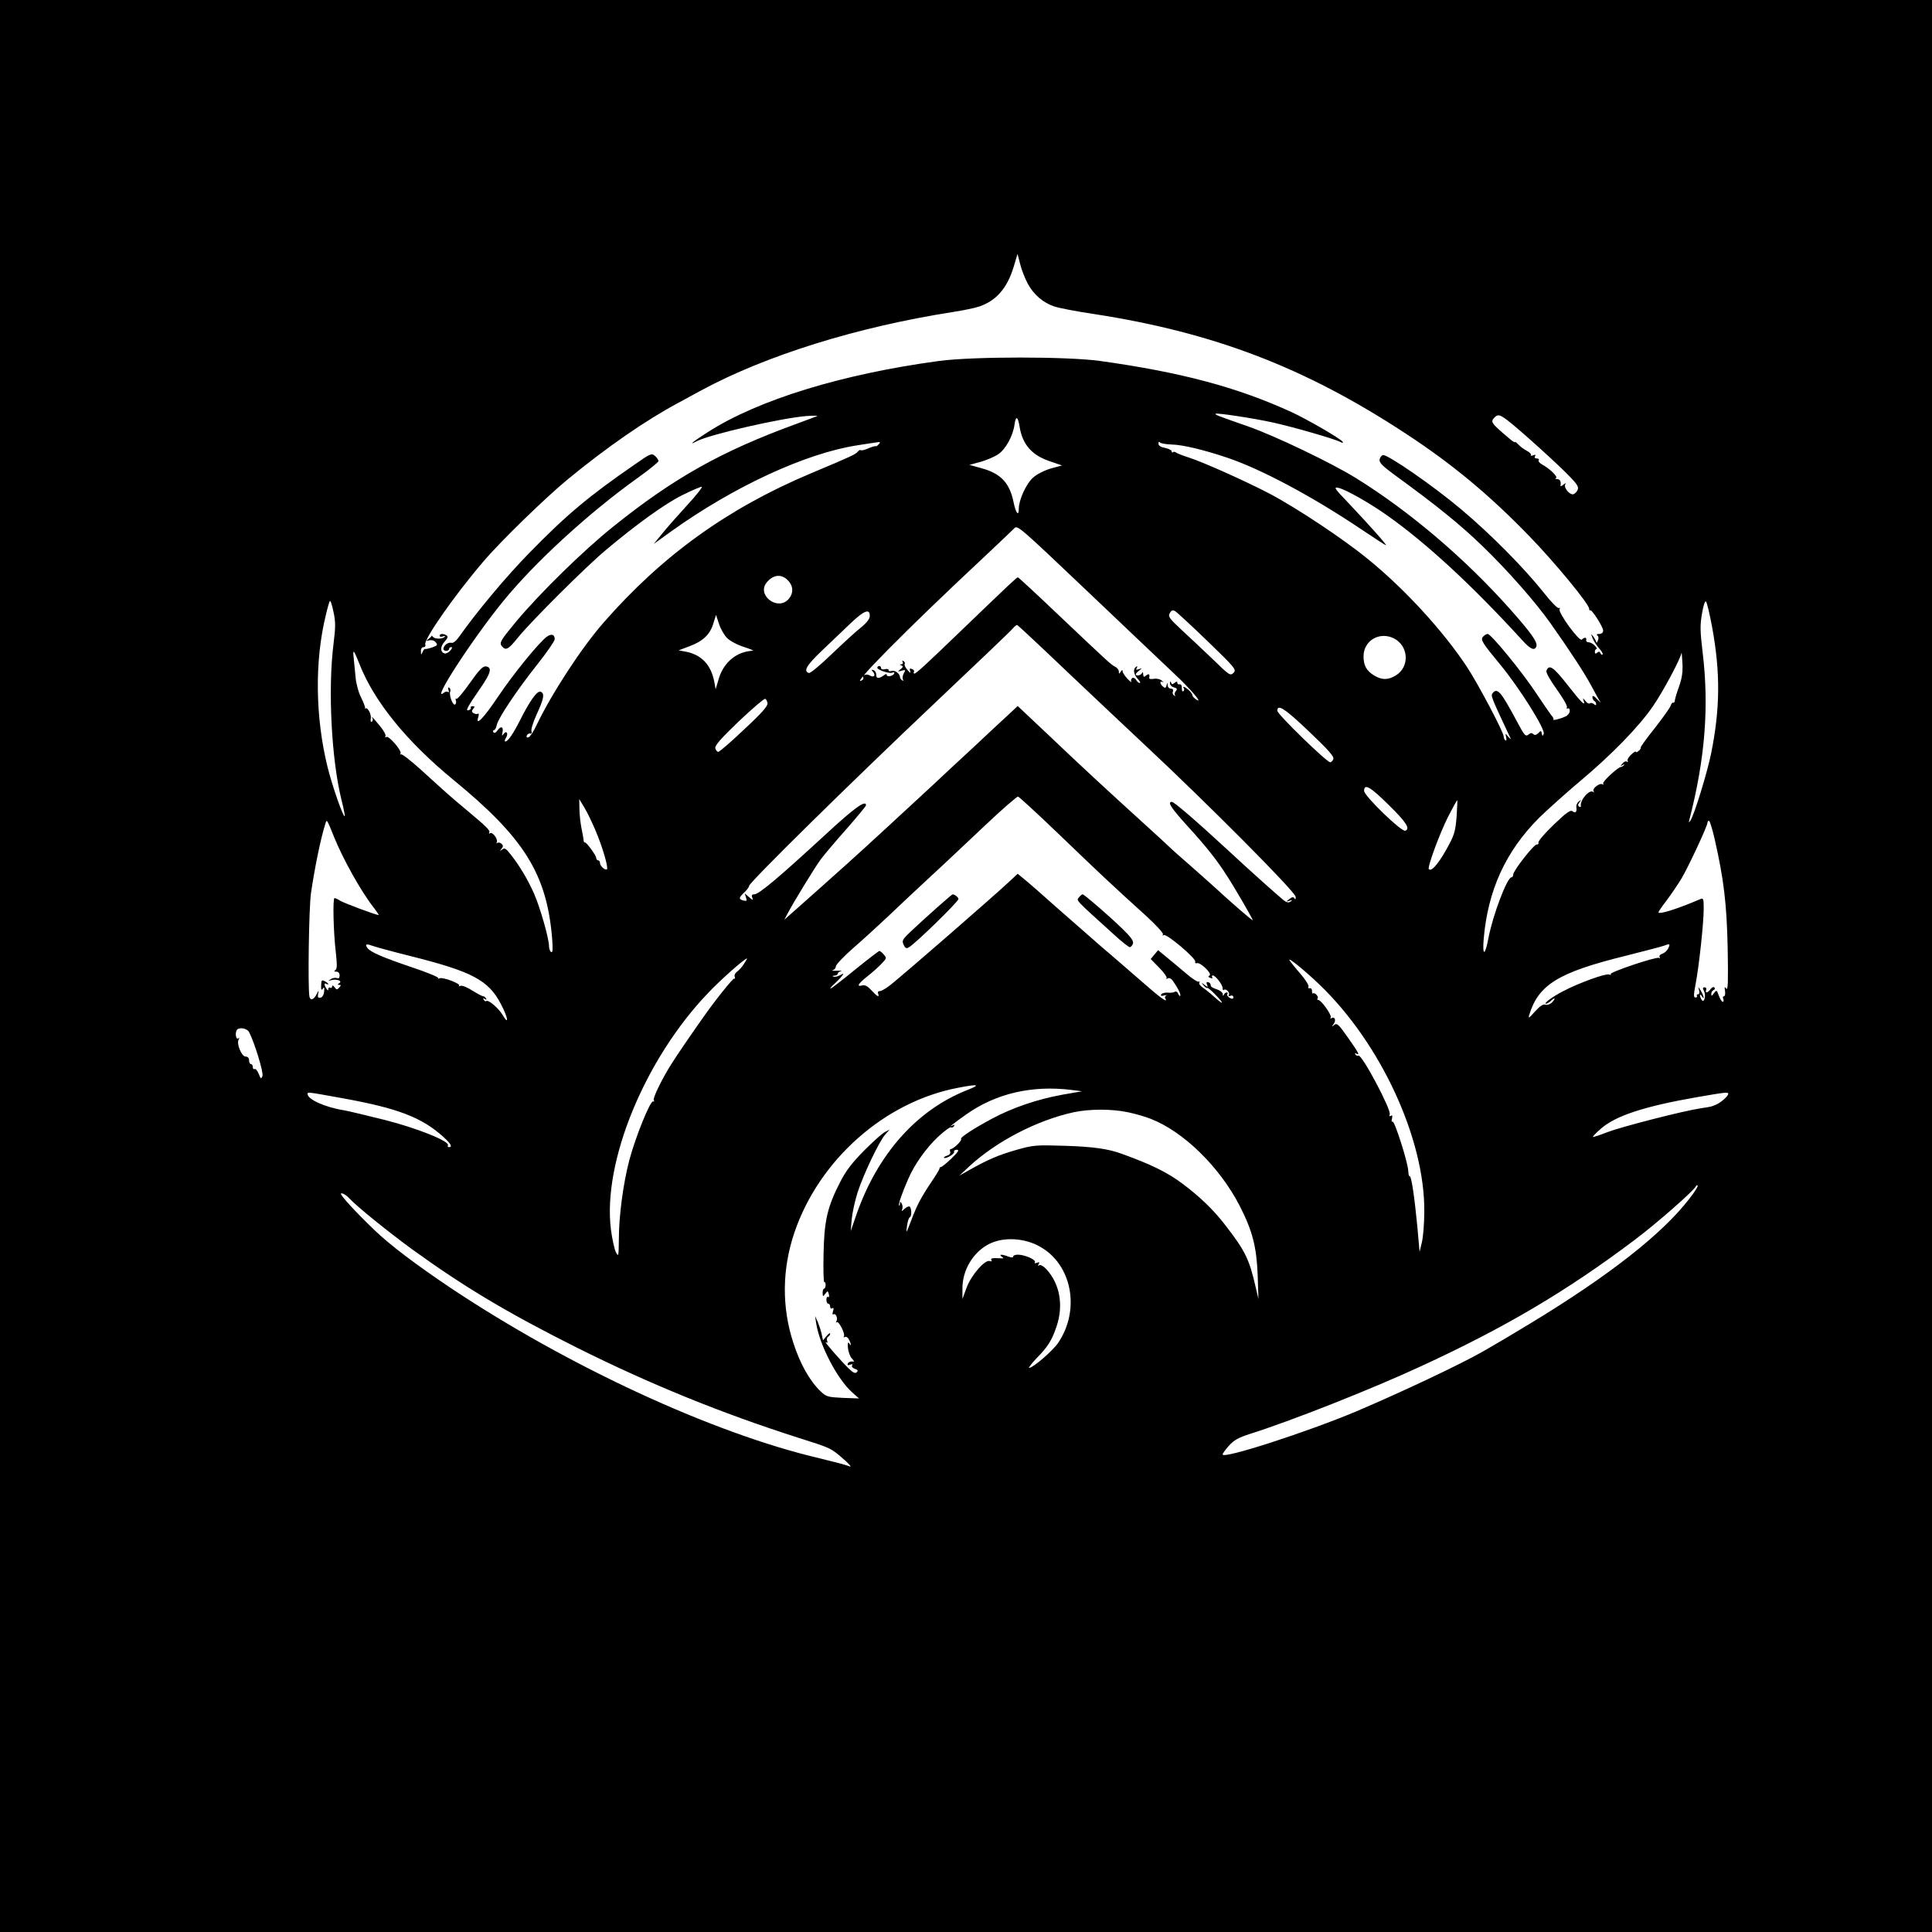 <?xml version="1.0" standalone="no"?>
<!DOCTYPE svg PUBLIC "-//W3C//DTD SVG 20010904//EN"
 "http://www.w3.org/TR/2001/REC-SVG-20010904/DTD/svg10.dtd">
<svg version="1.0" xmlns="http://www.w3.org/2000/svg"
 width="1024pt" height="1024pt" viewBox="0 0 1024 1024"
 preserveAspectRatio="xMidYMid meet">
<g transform="translate(0,1024) scale(0.1,-0.1)"
fill="#000000" stroke="none">
<path d="M0 5120 l0 -5120 5120 0 5120 0 0 5120 0 5120 -5120 0 -5120 0 0
-5120z m5447 3617 c33 -60 82 -102 143 -122 25 -8 117 -26 206 -39 636 -98
1120 -283 1653 -633 245 -160 444 -325 656 -544 137 -141 318 -361 318 -386 0
-7 3 -11 5 -8 8 8 69 -88 69 -107 0 -11 -8 -18 -21 -18 -13 0 -16 -3 -10 -8 7
-4 8 -15 3 -27 -4 -11 -8 -15 -8 -9 -1 5 -8 19 -16 30 -14 17 -14 17 -3 -11 7
-16 23 -40 36 -54 12 -13 19 -27 16 -30 -4 -3 -9 0 -11 7 -4 9 -9 10 -17 3 -9
-8 -13 -6 -13 4 0 8 4 15 9 15 4 0 0 8 -9 18 -10 10 -25 18 -33 18 -8 -1 -14
5 -13 12 4 15 -9 16 -23 2 -13 -13 -128 145 -118 162 4 6 3 8 -3 5 -6 -4 -42
32 -80 81 -105 132 -282 311 -438 442 -148 125 -390 292 -415 288 -8 -2 -16
-13 -18 -24 -2 -16 15 -33 70 -74 235 -171 356 -269 475 -384 134 -129 284
-300 362 -411 109 -154 183 -269 216 -331 20 -38 41 -76 47 -84 6 -8 -1 -2
-16 13 -17 19 -26 23 -26 13 0 -8 5 -18 10 -21 6 -3 10 -11 10 -17 0 -7 -4 -7
-13 1 -8 6 -17 7 -21 3 -4 -4 -15 2 -23 13 -13 16 -15 17 -10 3 13 -36 -10
-14 -85 82 -76 97 -98 111 -112 74 -3 -7 21 -51 54 -96 33 -46 58 -89 55 -96
-3 -7 0 -10 5 -7 6 3 10 -2 10 -13 0 -10 -10 -24 -22 -29 -26 -13 -73 -24 -65
-16 3 2 -1 12 -10 21 -8 10 -43 61 -79 115 -74 113 -241 317 -259 317 -7 0
-18 -7 -25 -15 -14 -16 -4 -32 92 -148 102 -124 239 -342 230 -366 -6 -14 -7
-14 -10 1 -3 16 -5 17 -19 2 -11 -10 -19 -12 -26 -5 -7 7 -15 7 -24 -1 -17
-14 -22 -9 -65 72 -83 155 -102 177 -127 146 -11 -13 -6 -24 96 -241 2 -5 -3
-1 -13 10 -16 20 -16 20 -11 -3 3 -12 1 -20 -4 -16 -5 3 -9 12 -9 20 0 23
-136 280 -196 371 -126 190 -327 409 -519 566 -131 108 -381 274 -525 350
-122 64 -355 169 -432 193 -29 9 -58 21 -64 25 -6 5 -14 6 -17 2 -4 -3 -7 -1
-7 5 0 6 -16 14 -35 18 -23 4 -35 12 -35 23 0 9 3 12 8 6 4 -5 32 -10 62 -11
59 -1 174 -29 298 -71 180 -61 452 -207 705 -377 70 -47 130 -86 133 -86 7 0
-82 100 -198 223 -77 80 -81 87 -53 81 37 -8 165 -80 259 -147 209 -148 450
-371 714 -660 43 -48 66 -58 75 -33 8 21 -26 70 -138 196 -241 271 -534 520
-818 696 -129 80 -429 224 -572 274 -166 58 -176 62 -172 67 6 6 203 -24 307
-47 107 -24 323 -86 353 -102 14 -7 17 -7 13 1 -11 16 -184 117 -273 158 -287
131 -583 210 -1013 270 -175 24 -670 24 -852 0 -513 -69 -960 -206 -1226 -377
-77 -49 -109 -75 -60 -49 67 36 447 123 583 134 39 3 63 2 55 -1 -8 -3 -58
-22 -110 -41 -398 -145 -651 -288 -971 -545 -157 -126 -386 -350 -513 -502
-83 -100 -91 -113 -76 -131 21 -25 34 -18 87 48 71 87 359 374 462 460 165
139 317 248 406 292 50 25 97 45 104 45 7 0 -29 -46 -81 -102 -52 -57 -112
-125 -133 -152 l-40 -49 90 65 c333 239 716 416 990 458 39 6 82 13 98 15 23
4 25 2 15 -9 -7 -8 -14 -13 -16 -11 -2 2 -20 -3 -39 -11 -19 -9 -38 -13 -41
-10 -3 3 -10 -1 -16 -8 -11 -14 -32 -24 -251 -116 -439 -185 -786 -435 -1096
-790 -116 -132 -276 -377 -356 -545 -15 -32 -34 -61 -42 -63 -8 -3 -12 1 -9 9
3 8 11 13 18 11 7 -2 10 3 7 12 -4 9 9 50 28 91 38 83 43 110 20 119 -18 6
-57 -48 -109 -152 -37 -73 -64 -112 -78 -112 -5 0 -3 9 4 20 14 22 2 41 -13
20 -8 -12 -10 -10 -6 7 7 31 -8 38 -26 12 -9 -13 -17 -16 -22 -10 -3 6 -2 11
3 11 5 0 12 12 15 28 8 36 104 181 216 322 50 63 91 123 91 132 0 25 -17 31
-41 14 -40 -28 -181 -201 -261 -321 -76 -113 -120 -158 -103 -105 4 13 3 20
-2 17 -5 -3 -15 -2 -23 3 -11 7 -11 12 -2 23 9 11 9 14 -3 14 -8 0 -12 -4 -10
-8 3 -4 -2 -10 -10 -13 -21 -7 -9 15 62 118 56 81 62 109 28 114 -16 2 -36
-19 -84 -87 -35 -50 -67 -88 -72 -85 -5 3 -6 -1 -3 -9 3 -8 1 -18 -4 -21 -12
-7 -33 49 -26 68 3 8 1 17 -5 21 -7 4 -8 -1 -4 -12 3 -10 3 -15 -2 -11 -4 4
-14 3 -22 -3 -73 -61 144 275 311 481 167 206 452 468 713 655 62 44 112 85
113 91 0 6 -8 18 -18 27 -18 16 -24 14 -108 -45 -244 -168 -363 -268 -560
-470 -126 -129 -275 -308 -373 -446 -15 -21 -30 -32 -40 -29 -17 4 -41 -15
-41 -33 0 -5 7 -10 15 -10 8 0 15 5 15 10 0 6 5 10 12 10 6 0 4 -8 -6 -19 -10
-11 -24 -17 -31 -14 -23 8 -22 37 2 63 16 18 19 26 10 32 -17 11 -37 10 -37
-2 0 -5 8 -7 18 -3 9 3 14 2 9 -2 -11 -13 -51 -13 -62 -1 -5 6 -9 9 -8 7 2 -2
-5 -10 -15 -17 -16 -12 -15 -13 4 -8 12 3 26 -1 33 -10 12 -14 9 -18 -17 -27
-17 -6 -35 -10 -39 -9 -4 1 -10 -7 -14 -17 -7 -16 -8 -15 -8 5 -1 13 5 22 14
22 8 0 12 6 9 14 -10 25 157 264 309 441 90 106 332 341 448 436 207 170 410
310 579 401 36 20 92 50 125 68 344 186 828 337 1334 416 57 9 121 22 143 30
89 31 146 97 180 208 l21 70 14 -54 c7 -29 25 -75 40 -103z m2542 -724 c59
-44 282 -246 334 -302 41 -43 46 -54 37 -71 -6 -11 -17 -20 -24 -20 -20 0 -49
37 -40 52 6 9 3 9 -10 -1 -9 -8 -16 -10 -15 -5 4 22 -2 34 -18 35 -10 0 -13 3
-6 5 13 6 -35 52 -75 73 -12 7 -20 16 -17 22 4 5 -1 9 -10 9 -10 0 -13 5 -9
12 5 8 2 9 -10 5 -9 -4 -15 -3 -12 2 3 4 -7 14 -22 22 -15 8 -35 22 -44 33
-10 10 -18 16 -18 13 0 -4 -12 3 -27 16 -102 86 -105 91 -81 115 17 17 27 15
67 -15z m-2585 -34 c15 -95 65 -152 161 -184 l64 -22 -59 -16 c-34 -10 -74
-30 -94 -48 -36 -31 -76 -118 -76 -164 0 -45 -16 -26 -28 34 -21 102 -68 152
-172 180 l-62 17 59 16 c32 9 74 27 93 40 40 26 79 98 87 157 7 50 18 45 27
-10z m823 -1313 c83 -78 151 -157 115 -135 -12 8 -22 18 -22 24 0 6 -9 18 -20
28 -22 19 -35 22 -25 8 3 -5 1 -12 -4 -15 -4 -3 -8 4 -7 17 1 13 -4 21 -11 20
-7 -2 -13 2 -13 8 0 8 -4 8 -14 0 -11 -9 -15 -9 -19 1 -4 9 -6 8 -6 -3 -1 -9
9 -19 21 -22 17 -5 19 -9 10 -20 -7 -8 -8 -18 -4 -22 4 -5 2 -5 -5 -1 -7 4
-10 13 -6 21 3 9 -1 15 -11 15 -9 0 -17 8 -17 18 -1 16 -2 16 -6 -1 -4 -14 -8
-16 -19 -6 -17 14 -19 33 -1 24 6 -4 4 0 -6 8 -9 8 -28 12 -42 9 -14 -2 -25
-1 -24 4 4 21 -2 26 -16 14 -12 -10 -15 -9 -16 6 0 11 -3 14 -6 7 -5 -13 -33
-18 -33 -7 0 4 8 13 18 20 16 13 16 14 -2 7 -14 -5 -17 -3 -11 7 5 9 4 11 -3
6 -18 -11 -14 -40 8 -64 12 -12 16 -22 11 -22 -6 0 -14 7 -19 16 -5 9 -15 14
-21 10 -6 -4 -8 -13 -5 -19 4 -7 -5 0 -20 15 -14 15 -26 33 -26 40 0 9 -3 9
-10 -2 -8 -13 -10 -13 -10 1 0 9 -9 20 -19 25 -21 10 -29 17 -318 291 -106
101 -195 183 -198 183 -6 0 -37 -29 -299 -281 -185 -178 -240 -229 -249 -229
-5 0 -6 4 -3 9 3 5 -1 12 -10 15 -12 5 -15 2 -10 -11 4 -13 0 -11 -14 6 -11
12 -18 27 -15 31 3 5 0 12 -6 16 -8 4 -9 3 -5 -4 4 -7 1 -12 -6 -13 -11 0 -11
-2 0 -6 10 -4 9 -9 -5 -20 -17 -13 -16 -14 5 -8 22 6 23 5 12 -14 -6 -12 -8
-27 -4 -33 4 -7 3 -8 -4 -4 -7 4 -12 12 -12 17 0 18 -28 39 -44 33 -9 -3 -16
-2 -16 4 0 6 -9 8 -20 5 -11 -3 -20 0 -20 6 0 6 -4 11 -10 11 -5 0 -10 -4 -10
-9 0 -12 67 -34 80 -26 5 3 10 2 10 -3 0 -5 -9 -12 -20 -15 -11 -3 -20 0 -20
5 0 7 -4 7 -12 1 -28 -21 -44 -21 -44 -1 1 12 -6 23 -14 26 -13 4 -13 3 -2
-10 15 -19 3 -31 -18 -18 -15 10 -42 2 -35 -10 3 -5 1 -11 -4 -14 -81 -50 238
272 644 651 77 72 148 140 159 151 18 21 19 20 399 -341 209 -199 414 -393
454 -431z m-2052 499 c31 -30 32 -71 3 -102 -58 -62 -168 23 -115 89 33 42 78
48 112 13z m-2407 -335 c-31 -246 -11 -619 43 -834 11 -43 18 -80 16 -82 -7
-8 -66 159 -91 261 -65 263 -69 562 -9 805 8 36 18 69 21 74 3 6 12 -19 19
-55 12 -54 12 -81 1 -169z m7307 84 c44 -242 42 -431 -6 -669 -21 -102 -90
-328 -110 -355 -8 -12 -9 -11 -5 5 84 327 105 601 70 890 -13 109 -14 142 -3
203 7 44 16 69 21 64 5 -5 20 -67 33 -138z m-2675 -72 c148 -143 154 -151 138
-168 -17 -17 -22 -14 -110 72 -51 49 -126 119 -166 156 -64 60 -72 70 -62 88
8 15 15 18 28 11 9 -5 87 -77 172 -159z m-1790 134 c0 -16 -15 -36 -47 -62
-27 -21 -96 -85 -156 -142 -59 -57 -113 -102 -120 -99 -30 10 -13 40 70 119
48 46 117 112 153 146 70 66 100 78 100 38z m-756 -118 c15 -15 54 -36 89 -47
34 -11 55 -20 47 -20 -84 -4 -152 -59 -179 -144 l-18 -60 -7 39 c-17 90 -68
144 -151 160 l-38 7 58 22 c71 26 109 63 126 121 l14 45 16 -48 c8 -26 28 -60
43 -75z m1786 -163 c133 -126 331 -313 439 -414 321 -300 787 -768 788 -794 1
-13 -1 -17 -6 -9 -5 9 -12 9 -27 -3 -19 -15 -19 -15 1 -9 16 5 17 4 6 -4 -11
-8 -21 -6 -38 7 -35 29 -166 145 -296 266 -169 156 -284 255 -296 255 -25 0
-5 -31 80 -125 104 -114 160 -185 212 -267 43 -66 137 -229 137 -235 0 -6
-114 93 -205 177 -33 30 -94 84 -135 120 -41 36 -87 76 -101 90 -14 14 -70 65
-125 115 -217 197 -353 323 -524 486 l-156 147 -49 -46 c-28 -25 -113 -105
-190 -177 -77 -71 -174 -161 -215 -200 -370 -342 -382 -353 -585 -534 -77 -69
-153 -136 -169 -150 l-29 -26 13 25 c32 62 147 250 180 295 21 28 83 101 139
164 55 63 101 118 101 123 0 30 -61 -13 -210 -151 -251 -231 -357 -321 -382
-321 -12 0 -16 -5 -11 -17 6 -16 3 -15 -17 2 l-23 20 7 -22 c6 -18 4 -20 -14
-16 -26 7 -25 15 5 43 14 13 25 28 25 34 0 18 543 552 985 970 220 208 407
386 415 397 8 10 18 17 22 16 3 -1 115 -105 248 -232z m1749 161 c78 -41 83
-151 9 -196 -41 -25 -74 -25 -115 0 -40 24 -56 53 -56 101 0 84 85 134 162 95z
m-5484 -135 c78 -199 250 -411 500 -616 372 -305 492 -496 521 -834 5 -62 4
-82 -5 -77 -6 4 -11 18 -11 30 0 42 -48 209 -80 281 -34 76 -77 148 -124 207
-25 32 -32 36 -45 25 -14 -10 -14 -10 -3 4 10 13 10 18 -1 28 -8 6 -18 7 -22
3 -5 -4 -5 -2 -2 4 8 15 -22 56 -35 48 -6 -4 -8 -3 -5 3 7 11 -15 32 -118 118
-33 27 -75 63 -94 80 -19 16 -39 35 -45 40 -6 6 -55 49 -107 97 -53 48 -100
84 -104 80 -5 -4 -5 -2 -2 4 8 15 -62 96 -75 88 -6 -4 -8 -2 -5 4 4 5 -9 30
-29 54 -41 49 -50 58 -40 41 3 -6 2 -14 -3 -18 -6 -3 -8 4 -6 16 5 22 -17 63
-28 54 -4 -3 -5 -2 -2 1 2 4 -7 28 -20 55 -14 26 -27 74 -30 106 -3 32 -8 78
-10 102 -6 55 -1 50 30 -28z m6995 -118 c-12 -32 -22 -66 -23 -75 -1 -9 -4
-15 -8 -12 -4 2 -11 -5 -14 -16 -4 -12 -42 -65 -85 -120 -43 -54 -77 -100 -74
-103 2 -2 -2 -10 -11 -17 -8 -7 -15 -9 -15 -4 0 4 -11 -3 -25 -16 -13 -12 -22
-27 -18 -33 3 -6 1 -7 -4 -4 -6 4 -17 -1 -24 -10 -12 -14 -12 -16 1 -8 9 5 12
5 7 -1 -5 -5 -12 -9 -15 -9 -16 0 -101 -79 -95 -88 3 -6 2 -7 -4 -4 -14 9 -55
-22 -47 -36 4 -7 4 -9 -1 -5 -19 18 -73 -44 -66 -75 1 -5 -3 -6 -9 -2 -8 5 -7
12 2 23 11 15 11 15 -4 4 -9 -7 -15 -21 -13 -30 4 -25 -5 -35 -20 -22 -11 9
-32 -6 -100 -71 -47 -45 -84 -88 -81 -95 2 -6 -2 -11 -9 -10 -15 1 -125 -139
-125 -160 0 -8 -4 -14 -9 -14 -23 0 -99 -201 -122 -322 -18 -96 -33 -98 -25
-3 22 256 116 462 292 639 44 43 142 131 219 196 167 140 310 287 384 394 55
79 149 256 153 285 1 9 3 -14 5 -51 3 -49 -2 -81 -17 -125z m-4832 -90 c2 -15
-30 -52 -124 -139 -69 -66 -131 -119 -137 -119 -7 0 -13 9 -16 20 -2 14 30 51
125 142 71 67 134 121 139 119 6 -1 11 -12 13 -23z m2871 -151 c101 -96 133
-132 128 -145 -3 -9 -11 -17 -17 -17 -18 0 -280 254 -280 273 0 38 41 11 169
-111z m422 -389 c93 -91 115 -126 87 -136 -21 -6 -217 184 -218 211 0 41 32
23 131 -75z m-1745 -158 c210 -202 278 -266 457 -428 54 -49 94 -93 91 -99 -4
-7 -2 -8 4 -4 15 9 172 -124 167 -141 -2 -7 1 -10 8 -8 18 7 83 -55 68 -65 -9
-5 -8 -9 4 -13 9 -4 13 -3 10 3 -3 6 -2 10 3 10 14 0 52 -49 52 -67 0 -9 3
-13 7 -10 9 10 34 -14 26 -26 -4 -6 0 -8 9 -5 8 4 15 0 15 -7 0 -10 -5 -11
-19 -4 -10 6 -16 14 -13 20 4 5 2 9 -4 9 -5 0 -12 -6 -14 -12 -4 -9 -6 -7 -6
3 -1 9 -15 20 -33 26 -18 5 -32 14 -31 20 1 6 -4 14 -12 17 -10 3 -12 0 -8
-12 6 -15 5 -16 -13 -2 -18 14 -18 14 -5 -3 8 -9 16 -15 19 -13 2 3 22 -13 44
-36 49 -51 45 -58 -7 -11 -22 20 -50 42 -62 50 -13 9 -20 20 -16 26 3 5 2 7
-3 4 -6 -3 -36 16 -68 44 -31 27 -78 65 -103 86 l-45 37 -20 -24 -19 -23 46
-47 c25 -25 42 -50 38 -55 -5 -4 -2 -5 5 -1 9 5 20 0 30 -15 26 -37 43 -71 37
-77 -2 -3 -7 3 -11 12 -3 9 -11 13 -18 9 -6 -4 -23 -6 -38 -4 -14 1 -29 -3
-33 -9 -5 -9 0 -10 16 -6 13 3 18 3 11 0 -6 -3 -10 -10 -6 -15 17 -29 -26 2
-119 84 -58 50 -156 136 -219 189 -62 54 -171 150 -243 213 -71 64 -146 129
-166 145 l-35 29 -45 -42 c-97 -90 -549 -483 -629 -547 -24 -19 -50 -34 -57
-33 -9 0 -12 -5 -9 -13 9 -23 -5 -16 -35 17 -20 22 -34 30 -49 26 -32 -8 -23
8 28 49 26 20 60 51 75 67 27 28 27 30 11 48 -9 11 -20 19 -23 19 -3 0 -62
-45 -130 -100 -67 -55 -126 -100 -129 -100 -4 0 4 11 18 23 14 13 32 31 40 41
14 18 14 19 -8 7 -13 -7 -28 -10 -35 -7 -7 2 -4 5 6 5 9 1 17 5 17 10 0 5 8
12 18 14 9 2 -1 3 -23 2 -22 -1 -32 0 -22 2 9 3 17 12 17 21 0 9 42 53 92 97
51 44 135 121 188 171 52 50 154 145 225 211 72 66 202 189 290 272 88 83 165
150 171 149 6 -2 106 -93 220 -203z m-2460 24 c38 -89 69 -197 61 -206 -9 -8
-37 17 -37 33 0 8 -4 14 -10 14 -5 0 -10 6 -10 13 -1 15 -55 88 -61 82 -3 -2
-5 4 -6 13 -1 9 -6 40 -12 67 -5 28 -10 73 -10 100 l-1 50 27 -45 c15 -24 41
-79 59 -121z m4564 69 c-7 -80 -12 -95 -56 -174 -44 -77 -77 -114 -91 -101 -9
9 56 186 102 278 26 50 47 89 49 88 1 -2 -1 -43 -4 -91z m-5952 -98 c50 -124
146 -296 214 -382 16 -21 27 -38 25 -38 -14 0 -185 64 -204 76 -12 8 -26 14
-30 14 -10 0 -6 -180 7 -289 7 -66 7 -87 -3 -93 -8 -5 -7 -8 6 -8 10 0 17 -8
17 -20 0 -13 -5 -18 -14 -14 -8 3 -23 1 -33 -6 -16 -10 -16 -10 3 -5 29 8 61
-5 42 -16 -10 -7 -10 -9 0 -9 10 0 10 -3 0 -14 -11 -13 -15 -13 -25 2 -8 10
-13 11 -13 3 0 -7 -4 -9 -10 -6 -5 3 -10 0 -10 -7 0 -9 -3 -9 -10 2 -13 20
-13 33 0 25 6 -3 10 -4 10 -1 0 3 -8 10 -18 15 -17 9 -19 6 -20 -22 -1 -23 2
-28 9 -17 7 11 9 7 7 -15 -2 -18 -9 -31 -20 -33 -12 -2 -15 2 -12 20 5 22 4
22 -8 -2 -16 -30 -33 -35 -38 -12 -9 46 -3 467 8 547 20 136 52 294 78 374 6
19 8 16 42 -69z m7320 -17 c48 -212 64 -340 69 -578 3 -174 2 -226 -7 -215 -9
12 -11 10 -7 -12 2 -16 0 -28 -5 -28 -6 0 -8 -7 -4 -15 3 -8 1 -15 -3 -15 -5
0 -14 15 -21 33 -11 31 -12 31 -26 13 -11 -16 -14 -17 -14 -4 0 9 6 18 13 21
6 2 8 8 4 13 -5 5 -14 1 -21 -9 -15 -20 -30 -23 -23 -4 3 8 -1 14 -8 14 -11 0
-11 -5 -4 -19 13 -24 1 -68 -12 -47 -5 8 -9 19 -9 24 0 6 5 3 10 -5 16 -25 11
3 -6 30 -14 23 -14 23 -9 3 4 -14 2 -23 -5 -23 -6 0 -9 -4 -6 -8 3 -5 -1 -9
-8 -9 -10 0 -10 14 1 71 18 93 43 325 43 400 0 52 -2 57 -17 51 -126 -54 -223
-84 -223 -70 0 3 19 31 43 62 24 32 60 85 80 118 37 63 137 277 137 295 0 5 3
10 8 10 4 0 18 -44 30 -97z m-6902 -623 c317 -80 403 -126 468 -250 39 -73 46
-121 9 -58 -21 35 -76 82 -86 72 -3 -3 -8 0 -13 7 -5 8 -3 10 6 4 9 -5 11 -4
6 3 -4 7 -11 12 -16 12 -5 0 -31 14 -57 30 -26 17 -54 28 -62 25 -9 -3 -12 -3
-8 1 10 10 -84 46 -103 39 -8 -4 -11 -3 -7 1 4 4 -61 31 -145 59 -148 50 -215
79 -230 100 -15 19 -8 24 20 14 15 -6 113 -33 218 -59z m6655 42 c-6 -12 -20
-24 -31 -27 -11 -4 -17 -11 -14 -17 4 -6 3 -8 -3 -5 -13 8 -266 -77 -256 -86
4 -5 0 -5 -9 -2 -17 7 -163 -46 -244 -89 -53 -27 -105 -65 -90 -66 5 0 18 7
28 17 22 20 24 11 2 -12 -9 -8 -24 -13 -34 -10 -12 4 -29 -8 -55 -37 -31 -35
-36 -38 -30 -18 49 161 154 226 511 314 99 25 191 49 205 54 30 12 33 9 20
-16z m-4897 -79 c-9 -16 -26 -34 -36 -42 -11 -7 -17 -19 -14 -27 3 -8 2 -13
-3 -11 -7 2 -101 -115 -166 -208 -85 -121 -133 -192 -163 -239 -51 -79 -103
-186 -97 -197 4 -5 2 -8 -4 -7 -15 4 -93 -189 -125 -309 -33 -125 -56 -298
-56 -422 -1 -90 -2 -94 -15 -69 -8 14 -20 69 -27 121 -45 358 179 903 515
1254 68 72 192 181 206 183 2 0 -5 -12 -15 -27z m3050 -112 c325 -312 558
-818 555 -1202 0 -63 -6 -136 -13 -164 l-12 -50 -12 135 c-15 158 -32 271 -41
266 -3 -2 -6 10 -7 27 -1 44 -73 269 -83 262 -5 -3 -7 5 -3 17 3 14 1 19 -6
14 -8 -4 -10 -2 -6 7 9 25 -149 322 -166 312 -5 -3 -12 0 -16 6 -4 8 -3 9 4 5
22 -13 12 6 -44 85 -49 70 -58 78 -72 67 -15 -12 -15 -11 -4 4 15 19 7 42 -10
32 -6 -4 -8 -3 -5 3 7 12 -50 93 -66 93 -5 0 -7 3 -4 7 9 8 -13 34 -23 28 -4
-3 -7 3 -6 13 0 9 -5 16 -12 14 -8 -1 -10 2 -7 8 4 6 -15 37 -42 68 -27 31
-53 64 -58 72 -13 22 80 -53 159 -129z m-5674 -251 c28 -53 78 -215 71 -233
-7 -18 -9 -16 -20 12 -7 17 -17 28 -22 25 -5 -3 -9 2 -9 10 0 9 -4 16 -10 16
-5 0 -10 9 -10 20 0 13 -7 20 -18 20 -22 0 -50 70 -37 90 5 9 4 11 -3 6 -13
-8 -17 35 -5 47 14 14 53 6 63 -13z m3805 -308 c-267 -106 -474 -339 -586
-660 l-30 -87 5 61 c3 34 17 98 31 143 31 96 116 275 148 309 l22 25 -25 -13
c-14 -7 -64 -52 -111 -99 -63 -64 -96 -107 -126 -166 -68 -132 -85 -206 -88
-382 -2 -84 0 -151 4 -149 4 3 7 -4 7 -15 0 -10 -4 -19 -8 -19 -4 0 -8 -10 -8
-22 1 -21 2 -22 14 -5 13 17 14 16 19 -3 3 -11 1 -18 -4 -14 -5 3 -9 -4 -9
-15 0 -12 5 -21 10 -21 6 0 10 -7 10 -16 0 -8 5 -12 11 -8 8 4 9 -1 4 -16 -4
-14 -3 -20 3 -16 12 7 24 -22 15 -37 -3 -7 -3 -9 2 -5 10 9 46 -62 38 -75 -3
-6 -1 -7 5 -3 6 3 16 -2 21 -13 13 -24 14 -42 2 -21 -7 9 -9 2 -7 -23 2 -21
11 -46 20 -56 16 -18 16 -19 0 -17 -9 0 -19 -5 -21 -12 -3 -8 1 -10 13 -5 11
4 15 3 10 -5 -3 -6 3 -13 15 -17 15 -5 18 -10 10 -18 -8 -8 -19 -3 -42 19 -41
39 -137 150 -122 140 9 -5 11 -2 7 7 -3 8 -1 18 5 22 6 3 11 11 11 17 0 5 -8
0 -19 -13 l-19 -23 -7 33 c-4 19 -14 48 -21 65 l-14 31 6 -40 c19 -117 113
-297 192 -366 l35 -31 -86 3 c-79 4 -88 6 -117 34 -58 55 -110 147 -146 260
-61 188 -59 388 6 581 131 387 480 696 870 769 107 21 120 16 45 -13z m555 1
l55 -7 -104 -18 c-132 -24 -262 -68 -371 -126 -101 -54 -174 -102 -166 -109 7
-7 -41 -53 -54 -53 -5 0 -7 -6 -4 -14 3 -9 -3 -17 -16 -21 -12 -4 -19 -9 -17
-11 8 -9 58 20 54 31 -3 6 4 11 14 11 15 0 8 -11 -28 -46 -26 -25 -51 -45 -55
-45 -5 0 -9 -4 -9 -10 -1 -5 -19 -35 -40 -66 -56 -83 -79 -126 -110 -209 -26
-68 -28 -71 -22 -30 3 25 10 47 15 48 11 5 10 49 -1 57 -5 3 -17 -3 -27 -12
-15 -15 -17 -15 -12 -2 3 9 2 22 -3 30 -7 12 -9 12 -9 0 0 -8 -2 -12 -5 -10
-5 5 17 69 50 143 31 73 94 161 155 219 34 31 65 55 70 52 5 -3 12 0 16 6 5 8
3 9 -7 4 -29 -17 7 13 73 59 158 111 348 155 558 129z m-3869 -43 c296 -53
424 -102 538 -205 41 -37 51 -55 30 -55 -5 0 -8 4 -5 9 13 21 -161 91 -334
135 -96 24 -193 47 -215 51 -102 16 -195 58 -195 87 0 11 -2 11 181 -22z
m7349 22 c0 -12 -41 -47 -65 -57 -26 -11 -22 -10 -80 -19 -95 -14 -420 -98
-494 -126 -41 -16 -77 -28 -78 -26 -2 2 16 21 41 43 78 69 230 119 511 168
151 26 165 28 165 17z m-3182 -97 c38 -8 92 -23 121 -35 175 -68 365 -255 471
-460 69 -135 90 -218 96 -370 l4 -125 -15 64 c-33 145 -55 191 -158 324 -63
83 -139 156 -232 225 -81 60 -163 100 -320 157 -72 26 -149 37 -296 42 -160 5
-171 4 -260 -21 -98 -28 -155 -53 -249 -106 l-55 -31 50 47 c146 135 360 246
556 289 85 18 202 18 287 0z m2977 -457 c-143 -187 -427 -410 -850 -666 -121
-73 -151 -91 -245 -145 -125 -71 -426 -213 -670 -317 -264 -111 -710 -255
-710 -229 0 5 15 26 34 47 26 29 52 43 108 61 222 70 642 236 906 358 446 205
776 400 1133 669 119 89 317 263 328 287 1 5 6 6 9 3 3 -3 -16 -34 -43 -68z
m-7105 2 c39 -43 209 -180 335 -272 278 -201 506 -337 875 -522 389 -194 766
-347 1170 -476 177 -56 173 -54 246 -118 32 -29 40 -40 24 -33 -14 6 -83 24
-153 41 -566 132 -1336 488 -1962 906 -180 121 -318 225 -400 304 -99 95 -184
187 -178 194 5 5 27 -7 43 -24z m3663 -258 c169 -95 214 -335 95 -510 -29 -42
-133 -132 -153 -132 -5 0 11 21 36 48 64 65 84 98 109 172 38 112 17 226 -54
303 -15 16 -31 25 -38 21 -7 -5 -8 -3 -3 6 6 10 4 12 -9 7 -10 -4 -15 -3 -11
3 8 13 -54 40 -90 40 -14 0 -25 -4 -25 -10 0 -6 -9 -6 -26 0 -34 13 -53 13
-34 -1 12 -8 10 -10 -10 -8 -41 2 -52 0 -45 -11 3 -5 0 -7 -9 -4 -25 10 -98
-74 -123 -141 l-22 -60 0 51 c-2 99 55 196 140 240 76 39 188 34 272 -14z"/>
<path d="M4970 5433 c-41 -36 -101 -91 -133 -121 -54 -50 -58 -57 -48 -79 9
-19 15 -22 28 -14 31 16 263 242 263 256 0 10 -24 28 -33 24 -1 0 -36 -30 -77
-66z"/>
<path d="M5719 5484 c-15 -18 -25 -7 187 -199 39 -36 76 -65 82 -65 6 0 13 8
17 19 4 14 -11 35 -62 84 -74 71 -197 177 -205 177 -3 0 -12 -7 -19 -16z"/>
</g>
</svg>
